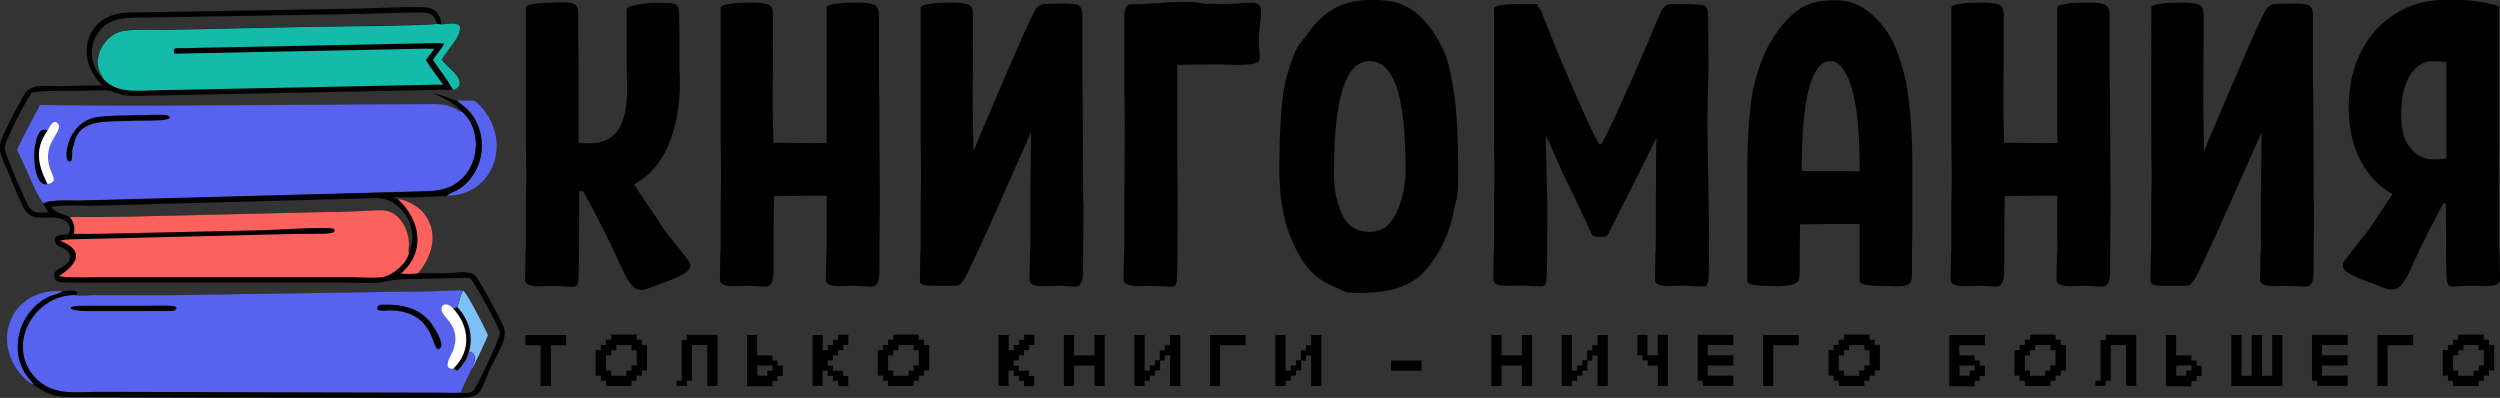 <?xml version="1.0" encoding="UTF-8"?>
<svg xmlns="http://www.w3.org/2000/svg" version="1.1" viewBox="0 0 1838.8 292.7">
  <rect x="0" y="0" width="1838.8" height="292.7" fill="#333333" stroke="none"/>
  <defs>
    <style>
      .cls-1 {
        fill: #7dc0f7;
      }

      .cls-2 {
        fill: #010101;
      }

      .cls-3 {
        fill: #fff;
      }

      .cls-4 {
        fill: #fc625d;
      }

      .cls-5 {
        fill: #14bbab;
      }

      .cls-6 {
        fill: #5762ee;
      }
    </style>
  </defs>
  <!-- Generator: Adobe Illustrator 28.7.1, SVG Export Plug-In . SVG Version: 1.2.0 Build 142)  -->
  <g>
    <g id="_Слой_1" data-name="Слой_1">
      <g>
        <path class="cls-1" d="M340.6,213.7c3.4,2.7,16,27.2,18.3,32.9-1.4,3.7-10.2,22.6-11.9,24.7-.9-1,6.4-8.5-.7-12.7-1.5.5-2.4,5.4-3.6,7h-.4c6.8-13.7,4.5-28.7-6.2-39.8,2.2-3.7,2-8.4,4.5-12.1Z"/>
        <path class="cls-6" d="M25,283.1c-3.5-1.6-6.6-4.2-9.1-7.1-23.3-26.5-6.6-64.6,30.2-61.8-3,2-6.6,2.4-9.8,3.9-20.4,9.5-29.6,36.1-18.1,55.8,1.7,2.8,5.9,6.9,6.8,9.2Z"/>
        <path class="cls-6" d="M348.8,74c1.9,1.2,3.5,2.9,5,4.5,23.5,25.9,9,65.5-25,65.4,1.5-1.9,6.5-3.5,8.8-4.9,20.2-12.9,22.8-43.2,5.4-59.5-2.1-1.9-4.5-3.4-6.6-5.3l-.2-.2h12.6Z"/>
        <path class="cls-6" d="M29.5,77.2c28.9.5,57.4.5,86.3.5l197.7-1.1c7.6-.1,13.8-.4,20.8,3.1,2.1,1,4,2.7,6.4,2.9,12.9,12.1,12.3,34.8.5,47.3-8.5,9-17.2,10.4-29,10.7l-254.2,6.8c-4.7,0-22.9-1-26.1,2.4-5.7-7.2-13.9-29.6-19.4-39.5,4.5-10.2,11.8-23.3,17.1-33.2Z"/>
        <path class="cls-2" d="M35,135.4c-10,2.5-10.6-21.5-9.4-27.4,1-5.1,2.8-15.5,9.4-11.8-9.8,13.6-6.9,25.5,0,39.2Z"/>
        <path class="cls-3" d="M35,96.2c1.5-3.8,5.7-10.4,8.5-3.5-.2,7-11.9,13.6-7,30.4,1.5,5.1,6.7,11-1.5,12.2-6.9-13.7-9.8-25.5,0-39.2Z"/>
        <path class="cls-2" d="M107.2,84.6c2.9,0,15.4-.9,17.2.8,3,2.6-5.5,3.2-13,3.3-8.9,0-17.7.2-26.6.5-12.4.4-27.8.9-30.4,17.2-2.2,4.4-.6,7.8-1.8,11.7-6.6,5.8-6.1-24.8,15.5-31.3,7-2.1,31-2.1,39-2.1Z"/>
        <path class="cls-2" d="M75.2,62.6c-19.7-18.6-13.2-48.9,13.5-52.9,2.9-.4,6-.4,9-.5l166.2-2.9c15.1-.3,33.9-1.6,48.6-.9,7.7.3,11.5,5.2,12.3,12.5,3.3-.3,14.2-2.7,13.6,3.2-.7,7.5-9.9,16-13.6,22.8,3.7,4.8,13.9,11.7,13.3,17.3-.3,2.5-2.3,4.4-4.8,4.8-10.1-.2-20.2.3-30.4.5l-197.3,3.9c-5.7.1-11.3.6-16.9-1.1-8.9-2.7-6.9-3.1-16.5-2.8l-12.5.3c-7.9.2-30-.6-36.4,1.5-2.5,2.6-19.9,35-19.8,40.7,0,4,14.1,36.2,16.7,41.3,3.6,7.1,8,6.3,15.4,5.9-1.2-2.2-2.7-4.1-3.9-6.2,3.2-3.4,21.5-2.3,26.1-2.4l254.2-6.8c11.8-.3,20.5-1.7,29-10.7,11.8-12.5,12.3-35.3-.5-47.3-6.4-6.9-13.7-10.6-22.2-14.3,6.1,1.3,11.9,3.5,17.7,5.7l.2.2c2.1,1.8,4.6,3.4,6.6,5.3,17.3,16.3,14.7,46.6-5.4,59.5-2.3,1.4-7.3,3.1-8.8,4.9-11.1.6-28.1,1.7-39.3.7,1,.6,2,1.2,3.1,1.7,5.3.2,13.9,4.8,17.6,8.7,13,14,8.6,32.5-2.7,45.8,7.5,0,15,0,22.5-.1,5.3-.1,15.4-2.4,19.7,1.8,3,2.9,17.9,30.7,20.8,37.2,3.9,8.8-5.3,21.6-9.2,30-9.3,20.1-5,22.7-28.2,22.9l-272.3-.7c-15.7,0-21.8.7-35.8-8.9-.9-2.3-5.1-6.4-6.8-9.2-11.5-19.7-2.4-46.3,18.1-55.8,3.2-1.5,6.8-1.9,9.8-3.9,2.2-.2,13.4-2.4,10.4,2.9,2.3.7,8.2,0,10.9,0h29.8c9.1,0,18.2.1,27.3,0l193.5-2.9c7.5-.1,15-1,22.5-.5-2.4,3.6-2.3,8.4-4.5,12.1,10.7,11.1,13,26.1,6.2,39.7h.4c1.2-1.5,2-6.4,3.6-6.9,7,4.2-.2,11.7.7,12.7-2.7,5.8-5.7,11.5-8,17.5,3,.2,6.9.7,9.3-1.4,2.5-2.1,19.6-38.5,19.8-42.5.1-2.6-17.8-36-22-40.3-4.2-.8-15.8,0-20.7,0l-17.7.4c-10.2.2-15.6,0-25.4,2.3-6.8,1.5-22.1.4-30.1.4H96.3c-15.6,0-31.2.3-46.8,0-3.8,0-8.3.4-9.6-4.1-2.1-7.1,12.3-6.7,11.6-15.1-.6-6.8-9.7-5.9-11.1-10.8-1.7-5.9,6.6-4.8,9.8-5.4,1.9-3.3,1.8-6.8-1.4-9.4-9.4-7.6-24.7,3.5-31.6-10.3-3.8-7.5-6.8-15.6-10-23.4-3.6-8.7-10-18-5.9-27.5,3.8-9,11.9-24.3,16.8-32.7,4.8-8.2,17.7-5.5,26.4-5.7,10.2-.2,20.5-.6,30.7-.7ZM37.4,152c3.6,4.8,8.9,5.2,13.9,7.7,19.4.1,38.9,0,58.3-.6l128.5-3c4.1-.1,8.2,0,12.4-.1l20.2-.9c3.9-.2,8.1-.6,11.9-.2,11.9,1.3,18.3,15.1,18.1,25.7,0,1.5-.7,4.3,0,5.5,5.4-12.3,1.8-26.9-8.9-35.1-7.9-6.1-13.9-5.4-23.2-5.1l-195,5.3c-12,.3-24.4-.7-36.2.8ZM76.2,57.9c-.8-1.8-1.9-3.4-2.7-5.2-5-11.1,3.3-25.8,14.4-29.4,8.1-2.6,28.3-1.3,37.4-1.6l95.2-2c17.2-.3,97.5-1,100.8-2.4-1.3-6.4-5-8.1-11.1-8.1-14.7-.1-29.5.8-44.2,1l-157.4,2.7c-14,.3-28.6-1.4-37.2,12.3-6.4,10.2-4.8,25,4.8,32.7Z"/>
        <path class="cls-4" d="M292.6,146.4c5.3.2,13.9,4.8,17.6,8.7,13,14,8.6,32.5-2.7,45.8-3.1.9-9.2.5-12.7.4,18.5-16,14.7-39.3-2.2-54.9Z"/>
        <path class="cls-5" d="M321.3,17.3c.9.6,2.5.6,3.5.7,3.3-.3,14.2-2.7,13.6,3.2-.7,7.5-9.9,16-13.6,22.8,3.7,4.8,13.9,11.7,13.3,17.3-.3,2.5-2.3,4.4-4.8,4.8-4.4-7.6-9.9-14.8-14.9-22,2.6-4.2,6.2-7.7,8.4-12.1-7-.6-13.9-.1-20.9,0l-156.8,3.1c-6.3.1-12.6.4-18.8.3-2.9,0-2.6,1.8-2.3,4.1l165.6-3.3c8.6-.1,17.3-.6,25.9-.3-2.2,2.7-4.2,5.5-6.3,8.3,3.8,6.3,8.6,12,12.7,18.1-5.5-.2-11,.2-16.6.2l-195.1,3.9c-12.9.3-28.4,2.5-38.1-8.3-.8-1.8-1.9-3.4-2.7-5.2-5-11.1,3.3-25.8,14.4-29.4,8.1-2.6,28.3-1.3,37.4-1.6l95.2-2c17.2-.3,97.5-1,100.8-2.4Z"/>
        <path class="cls-4" d="M51.4,159.6c19.4.1,38.9,0,58.3-.6l128.5-3c4.1-.1,8.2,0,12.4-.1l20.2-.9c3.9-.2,8.1-.6,11.9-.2,11.9,1.3,18.3,15.1,18.1,25.7,0,1.5-.7,4.3,0,5.5-1.4,7.7-11.9,16.4-19,17.7-5.3,1-16.4.2-22.4.2H70.1c-3.7,0-24.3.6-26.5-1,0-.3,27.4-15.4.5-25.9,5.7-1.3,12.1-1,17.9-1.2l149.5-3.6c7.8-.3,16.2,0,24.3-.3,1.2,0,13.4.4,9.6-3.6-3.7-1.8-44,.8-51.1,1l-100.5,2.2c-13.2.2-26.3.7-39.5.5,1.1-5.2,0-8.3-3-12.6Z"/>
        <path class="cls-6" d="M56.5,217.1c2.3.7,8.2,0,10.9,0h29.8c9.1,0,18.2.1,27.3,0l193.5-2.9c7.5-.1,15-1,22.5-.5-2.4,3.6-2.3,8.4-4.5,12.1,10.7,11.1,13,26.1,6.2,39.7h.4c1.2-1.5,2-6.4,3.6-6.9,7,4.2-.2,11.7.7,12.7-2.7,5.8-5.7,11.5-8,17.5-4.9.3-9.9.1-14.8,0l-252.9-.6c-16.1.2-32.7,2.8-45-10.2-22.7-24-.8-62.2,30.2-60.9Z"/>
        <path class="cls-2" d="M279.8,224.1c16.7-.6,31.5,2.3,40.4,18.3,1.8,3.3,7.6,12.9,2.1,14.5-4.9-.2-2.5-27.5-34.6-28.6-2.6,0-6.2.6-8.7,0-3.1-.8-1.3-3.6.8-4.2Z"/>
        <path class="cls-2" d="M57.7,224.9h46.9c7,0,14.2-.3,21.2,0,5.9.2,5.1,4-.5,3.9h-61.5c-12.7.1-15.8-3.4-6.2-3.8Z"/>
        <path class="cls-3" d="M333.4,271.2c-8.6.5-1.5-10-.2-13.3,6.7-17.8-7.6-23.8-8.4-29.9-.6-4.7,4.5-5.8,8.6-1,.9-.5,1.9-.9,2.8-1.3,10.7,11.1,13,26.1,6.2,39.7-2,2.8-3.5,5.3-6.2,7.5l-2.8-1.7Z"/>
        <path class="cls-2" d="M336.2,225.7c10.7,11.1,13,26.1,6.2,39.7-2,2.8-3.5,5.3-6.2,7.5l-2.8-1.7c13.3-12.9,12.2-30.8,0-44.2.9-.5,1.9-.9,2.8-1.3Z"/>
        <g>
          <path d="M507.7,195.7c0,1.8-1.5,3.7-4.4,5.6-3.9,2.2-8.1,4-12.4,5.6l-7.7,2.7c-5.3,2.4-9.2,3.6-11.5,3.6s-4.1-.7-5.8-2.2c-1.7-1.5-3.7-4.4-6.1-8.7-.6-1-2.7-5.4-6.2-13.3-4-8.5-6-12.8-6.2-13-.6-1.2-2.6-5.2-6.1-12.1-3.5-6.9-7.5-14.6-12.3-23.1l-3-.3v8.6c0,34.7-.2,53.8-.6,57.1-.4,2.2-.9,3.5-1.5,4-.6.5-1.6.7-3,.7l-7.7-.3c-1.6-.2-3.8-.3-6.8-.3l-10.4.3c-6.5,0-9.8-1.6-9.8-4.7l.3-18.9c.2-2.6.3-5.6.3-9.2v-30.5l.3-16.9-.3-25.2V5.6c0-1.2,2-2.1,5.9-2.7,3.9-.6,8.3-.9,13-.9l7.4-.3c4.5,0,7.6.4,9.2,1.2,2,.8,3,3.3,3,7.4v18.4l.3,18.4v58c2.2.2,5,.3,8.6.3,8.7,0,15.3-3.1,20-9.3,4.6-6.2,7-16.2,7-30l-.3-26V7.4c0-1.8,2.6-3.1,7.7-4,5.1-.9,10.8-1.3,16.9-1.3s9.8.3,11,.9c2,.8,3,3.3,3,7.4l.3,18.9v21.6l.3,9.2c0,18-2.9,33.6-8.6,46.9-5.7,13.3-14.1,22.8-25.2,28.6l11.5,17.2c6.3,9.1,9.6,14,9.8,14.8,1.6,2.4,4.6,6.3,9.2,11.8,5.9,7.5,9.2,11.7,9.8,12.7.8,1.2,1.2,2.4,1.2,3.6Z"/>
          <path d="M646.8,200.7c0,6.7-2,10.1-5.9,10.1l-6.8-.3c-1.4-.2-3.6-.3-6.5-.3l-10.4.3c-6.5,0-9.8-1.6-9.8-4.7l.3-15.7c.4-6.7.5-10.9.3-12.4v-33.7c-16.6,0-29.5.1-38.8.3v4.7l-.3,49.7c0,4.7-.5,7.9-1.5,9.6-1,1.7-2.5,2.5-4.4,2.5l-6.8-.3c-1.4-.2-3.6-.3-6.5-.3l-10.4.3c-6.5,0-9.8-1.6-9.8-4.7l.3-18.9c.2-2.6.3-5.6.3-9.2v-30.5l.3-16.9-.3-25.2V5.6c0-1.2,2-2.1,5.9-2.7,3.9-.6,8.3-.9,13-.9,3-.2,6.1-.1,9.5.1,3.4.3,5.7.8,7.1,1.6,2,.8,3,3.3,3,7.4v17.5l-.3,47.4c0,6.3.2,16,.6,29l39.1.3V5.6c0-1.2,2-2.1,5.9-2.7,3.9-.6,8.3-.9,13-.9,3.2-.2,6.4-.1,9.6.1s5.6.8,7,1.6c2,1.2,3,3.7,3,7.4v47.4l.3,18.4.3,71.9-.3,51.8Z"/>
          <path d="M796.9,148.9l-.3,51.8c0,6.7-2,10.1-5.9,10.1l-6.8-.3c-1.4-.2-3.6-.3-6.5-.3l-10.4.3c-6.5,0-9.8-1.6-9.8-4.7l.3-15.7c.4-6.7.5-10.9.3-12.4v-33.7l.6-46.8-5.9,13.3c-20.3,45.8-30.9,69.5-31.7,71l-3.6,7.4c-2.8,6.5-5.3,11.7-7.5,15.5-2.3,3.8-4.3,5.8-6.1,5.8h-14.8c-4.9,0-8.2-.2-9.8-.7-1.6-.5-2.4-1.4-2.4-2.8l.3-19.5c.2-2.8.3-5.9.3-9.5v-30.5l.3-16.9-.3-25.2V5.6c0-1.2,2-2.1,5.9-2.7,3.9-.6,8.3-.9,13-.9,3-.2,6.1-.1,9.5.1,3.4.3,5.7.8,7.1,1.6,2,.8,3,3.3,3,7.4v17.5l-.3,47.4.6,35.2,5.9-14.2c8.1-19.1,16.2-38.1,24.4-57,8.2-18.8,13.4-29.9,15.5-33.3,1.8-2.6,4.1-3.8,7.1-3.8l11.8-.3c6.9,0,11,.4,12.4,1.2,2,1.2,3,3.7,3,7.4v47.4l.3,18.4.3,71.9Z"/>
          <path d="M926.8,16.9c0,1.2-.1,2.9-.4,5.2-.3,2.3-.4,4.3-.4,6.1,0,3.6,0,6.4.3,8.4.2,2.1.3,4.1.3,6.1s-1.3,3.3-4,4c-2.7.7-6.8,1-12.3,1l-14.2-.3c-11.8,0-21.9.1-30.2.3v65.4l.3,32.9c0,36.7-.2,56.7-.6,60.1-.4,2.2-.9,3.5-1.5,4-.6.5-1.6.7-3,.7l-7.7-.3c-1.6-.2-3.8-.3-6.8-.3l-9.5.3c-1.8,0-3.1-.1-3.8-.3-.6-.2-1.6-.4-3-.7-1.4-.3-2.4-.7-3-1.3-.6-.6-.9-1.4-.9-2.4l.3-18.9c.2-2.6.3-5.6.3-9.2v-26.6l.3-59.5-.3-25.2V11.8c0-5.7,1.6-8.6,4.7-8.6,5.7,0,12.1-.3,19.2-.9,2.8-.2,6-.4,9.8-.6,3.7-.2,7.9-.3,12.4-.3s9.7.4,11.8,1.2c.6.2,6.7.3,18.4.3l10.4-.6,7.7-.3c2,0,3.5.5,4.6,1.5,1.1,1,1.6,3,1.6,5.9s-.3,4.6-.9,7.4Z"/>
          <path d="M1069.5,154.2c-2,10.9-5.6,21-11,30.5-3.9,6.7-8.1,12.2-12.4,16.6s-10.3,7.8-17.8,10.4c-7.5,2.6-17.1,3.8-28.7,3.8s-9.8-1.2-16.3-3.7-11.8-5.6-16-9.3c-7.1-6.1-13.3-15.8-18.5-29.2-5.2-13.3-7.8-29.4-7.8-48.1,0-32.4,1.7-54.9,5-67.5,3.4-12.6,6.6-20.9,9.6-24.9,3.1-3.9,5-6.4,5.8-7.4,5.1-7.7,11.4-13.9,18.8-18.5,7.4-4.6,17-7,28.9-7s18.9,1.6,25.3,4.9c6.4,3.3,12.4,8.6,17.9,16.1,4.1,5.5,7.6,11.6,10.4,18.4,2.8,6.7,5.1,17,7,30.8,1.9,13.8,2.8,32.2,2.8,55.1s-1,18.2-3,29ZM981,125.2c0,13,2,23.8,6.1,32.4,4,8.6,10.8,12.9,20.3,12.9s15.2-4.7,19.7-14.1c4.4-9.4,6.7-19.8,6.7-31.2,0-29-2.3-49.6-6.8-61.9-4.5-12.2-11.1-18.4-19.5-18.4-17.6,0-26.3,26.7-26.3,80.2Z"/>
          <path d="M1257.1,167.8c0,22.1-.2,34.8-.6,38.2-.4,2.2-.9,3.5-1.5,4s-1.6.7-3,.7l-7.7-.3c-1.6-.2-3.8-.3-6.8-.3l-10.4.3c-6.5,0-9.8-1.6-9.8-4.7l.3-18.9c.2-2.6.3-5.6.3-9.2v-30.5c0-1.6,0-4.6.1-9,0-4.4.1-13.1.1-25.9l.3-11-11.2,22.8c-5.1,10.3-9,17.8-11.5,22.5l-13,26c-.8,1.2-2.4,1.8-4.7,1.8-4.3,0-6.7-.6-7.1-1.8l-12.7-27.2c-4.3-8.5-8.2-16.6-11.5-24.3l-9.8-21.6.3,13,.9,36.4c0,34.7-.2,53.8-.6,57.1-.4,2.2-.9,3.5-1.5,4-.6.5-1.6.7-3,.7l-7.7-.3c-1.6-.2-3.8-.3-6.8-.3l-10.4.3c-6.5,0-9.8-1.6-9.8-4.7l.3-18.9c.2-2.6.3-5.6.3-9.2v-30.5l.3-16.9-.3-25.2V6.5c0-1.2,1.6-2.1,4.7-2.7,3.2-.6,10.2-.9,21-.9s4.9.6,6.4,1.8c1.5,1.2,2.7,3.3,3.7,6.2,6.9,18,15.3,38.3,25.3,61.1,10,22.8,15.6,34.2,17,34.2s6.8-11,16.7-33.2c10-22.1,18.5-41.8,25.6-59.2,1.8-4.3,3.4-7.3,4.9-8.7,1.5-1.5,3.6-2.2,6.4-2.2,12.6,0,20.2.4,22.8,1.2,2,.6,3,3.1,3,7.4v15.1l.3,20.4-.9,42,1.2,78.7Z"/>
          <path d="M1401,56.4c3.7,15.7,5.6,38.6,5.6,68.8v40.3l-.3,18.4v18.1c0,4.1-1,6.6-3,7.4-1.6.8-4.6,1.2-9.2,1.2l-7.4-.3c-12.6,0-18.9-1.1-18.9-3.3v-42.3h-.6c-18,0-32.4.1-43.2.3v.6l-.3,18.4v16.9c0,4.1-1,6.6-3,7.4-1.4.8-3.8,1.4-7.3,1.8-3.5.4-6.6.5-9.3.3-12.6,0-18.9-1.1-18.9-3.3v-81.7c0-30.4,2-52.6,5.9-66.6,3.9-14,8.8-25.1,14.5-33.2,5.3-7.9,11.1-14.1,17.5-18.6,6.3-4.5,14.7-6.8,25.2-6.8s15.1,1.7,21,5c5.9,3.4,11.6,8.7,17.2,16,5.9,7.9,10.8,19.7,14.5,35.4ZM1367.8,126.1v-.9c0-28.2-2-48.6-6.1-61.3-4-12.6-9.1-18.9-15.2-18.9-14.2,0-21.3,26.7-21.3,80.2v.6h34.9c1.4.2,3.9.3,7.7.3Z"/>
          <path d="M1552,200.7c0,6.7-2,10.1-5.9,10.1l-6.8-.3c-1.4-.2-3.6-.3-6.5-.3l-10.4.3c-6.5,0-9.8-1.6-9.8-4.7l.3-15.7c.4-6.7.5-10.9.3-12.4v-33.7c-16.6,0-29.5.1-38.8.3v4.7l-.3,49.7c0,4.7-.5,7.9-1.5,9.6-1,1.7-2.5,2.5-4.4,2.5l-6.8-.3c-1.4-.2-3.6-.3-6.5-.3l-10.4.3c-6.5,0-9.8-1.6-9.8-4.7l.3-18.9c.2-2.6.3-5.6.3-9.2v-30.5l.3-16.9-.3-25.2V5.6c0-1.2,2-2.1,5.9-2.7,3.9-.6,8.3-.9,13-.9,3-.2,6.1-.1,9.5.1,3.4.3,5.7.8,7.1,1.6,2,.8,3,3.3,3,7.4v17.5l-.3,47.4c0,6.3.2,16,.6,29l39.1.3V5.6c0-1.2,2-2.1,5.9-2.7,3.9-.6,8.3-.9,13-.9,3.2-.2,6.4-.1,9.6.1s5.6.8,7,1.6c2,1.2,3,3.7,3,7.4v47.4l.3,18.4.3,71.9-.3,51.8Z"/>
          <path d="M1702,148.9l-.3,51.8c0,6.7-2,10.1-5.9,10.1l-6.8-.3c-1.4-.2-3.6-.3-6.5-.3l-10.4.3c-6.5,0-9.8-1.6-9.8-4.7l.3-15.7c.4-6.7.5-10.9.3-12.4v-33.7l.6-46.8-5.9,13.3c-20.3,45.8-30.9,69.5-31.7,71l-3.6,7.4c-2.8,6.5-5.3,11.7-7.5,15.5-2.3,3.8-4.3,5.8-6.1,5.8h-14.8c-4.9,0-8.2-.2-9.8-.7-1.6-.5-2.4-1.4-2.4-2.8l.3-19.5c.2-2.8.3-5.9.3-9.5v-30.5l.3-16.9-.3-25.2V5.6c0-1.2,2-2.1,5.9-2.7,3.9-.6,8.3-.9,13-.9,3-.2,6.1-.1,9.5.1,3.4.3,5.7.8,7.1,1.6,2,.8,3,3.3,3,7.4v17.5l-.3,47.4.6,35.2,5.9-14.2c8.1-19.1,16.2-38.1,24.4-57,8.2-18.8,13.4-29.9,15.5-33.3,1.8-2.6,4.1-3.8,7.1-3.8l11.8-.3c6.9,0,11,.4,12.4,1.2,2,1.2,3,3.7,3,7.4v47.4l.3,18.4.3,71.9Z"/>
          <path d="M1838.5,186.8l.3,18.9c0,3.2-3.3,4.7-9.8,4.7l-10.4-.3c-3,0-5.1,0-6.5.3l-6.8.3h-1.2c-1.4,0-2.4-.2-3-.7-.6-.5-1.1-1.8-1.5-4-.4-3.4-.6-22.2-.6-56.5-.4.2-1.1.3-2.1.3l-10.7,20.7-2.7,5.3c-.2.2-2.3,4.5-6.2,13-3.6,7.9-5.6,12.3-6.2,13.3-2.4,4.3-4.4,7.3-6.1,8.7-1.7,1.5-3.6,2.2-5.8,2.2s-6.2-1.2-11.5-3.6l-7.7-2.7c-4.3-1.6-8.5-3.5-12.4-5.6-3-2-4.4-3.8-4.4-5.6s.4-2.4,1.2-3.6c.6-1,3.8-5.2,9.8-12.7,4.5-5.5,7.6-9.5,9.2-11.8l10.4-15.7,5.9-8.9c-9.9-5.5-17.7-13.8-23.5-24.7-5.8-11-8.7-24-8.7-39.2s3.1-29.4,9.3-41.3c6.2-11.9,14.7-21.2,25.5-27.8,10.8-6.6,22.9-9.9,36.6-9.9s17.3.3,21.6.9c4.3.6,8.7,1.4,13,2.4,3.2.8,4.7,1.6,4.7,2.4v99.5l-.3,25.2.3,16.9v30.5c0,3.6,0,6.6.3,9.2ZM1772.9,54.9c-4.4,6.6-6.7,16.4-6.7,29.5s2.2,18.8,6.7,24.4c4.4,5.6,10,8.4,16.7,8.4s5.4-.2,9.8-.6V45.6c-4.3-.4-7.6-.6-9.8-.6-6.7,0-12.3,3.3-16.7,9.9Z"/>
        </g>
        <g>
          <path d="M397.6,283.9v-30h-11.2v-7.5h30v7.5h-11.2v30h-7.5Z"/>
          <path d="M445.7,283.9v-3.8h-3.8v-3.8h-3.8v-18.8h3.8v-3.8h3.8v-3.8h3.8v-3.8h18.8v3.8h3.8v3.8h3.8v18.8h-3.8v3.8h-3.8v3.8h-3.8v3.8h-18.8ZM460.7,276.4v-3.8h3.8v-3.8h3.8v-11.2h-3.8v-3.8h-11.2v3.8h-3.8v3.8h-3.8v11.2h3.8v3.8h11.2Z"/>
          <path d="M497.6,283.9v-3.8h3.8v-30h3.8v-3.8h22.5v37.5h-7.5v-30h-11.2v26.2h-3.8v3.8h-7.5Z"/>
          <path d="M549.4,283.9v-37.5h7.5v15h11.2v3.8h3.8v3.8h3.8v7.5h-3.8v3.8h-3.8v3.8h-18.8ZM564.4,276.4v-3.8h3.8v-3.8h-11.2v7.5h7.5Z"/>
          <path d="M597.6,283.9v-37.5h7.5v11.2h3.8v-3.8h3.8v-3.8h3.8v-3.8h7.5v7.5h-3.8v3.8h-3.8v3.8h-3.8v3.8h-3.8v3.8h3.8v3.8h7.5v3.8h3.8v7.5h-7.5v-3.8h-3.8v-3.8h-3.8v-3.8h-3.8v11.2h-7.5Z"/>
          <path d="M653.2,283.9v-3.8h-3.8v-3.8h-3.8v-18.8h3.8v-3.8h3.8v-3.8h3.8v-3.8h18.8v3.8h3.8v3.8h3.8v18.8h-3.8v3.8h-3.8v3.8h-3.8v3.8h-18.8ZM668.2,276.4v-3.8h3.8v-3.8h3.8v-11.2h-3.8v-3.8h-11.2v3.8h-3.8v3.8h-3.8v11.2h3.8v3.8h11.2Z"/>
          <path d="M734.4,283.9v-37.5h7.5v11.2h3.8v-3.8h3.8v-3.8h3.8v-3.8h7.5v7.5h-3.8v3.8h-3.8v3.8h-3.8v3.8h-3.8v3.8h3.8v3.8h7.5v3.8h3.8v7.5h-7.5v-3.8h-3.8v-3.8h-3.8v-3.8h-3.8v11.2h-7.5Z"/>
          <path d="M782.5,283.9v-37.5h7.5v15h15v-15h7.5v37.5h-7.5v-15h-15v15h-7.5Z"/>
          <path d="M834.4,283.9v-37.5h7.5v26.2h3.8v-3.8h3.8v-3.8h3.8v7.5h-3.8v3.8h-3.8v3.8h-3.8v3.8h-7.5ZM860.6,283.9v-22.5h-3.8v3.8h-3.8v-7.5h3.8v-3.8h3.8v-7.5h7.5v37.5h-7.5Z"/>
          <path d="M890,283.9v-37.5h26.2v7.5h-18.8v30h-7.5Z"/>
          <path d="M938.1,283.9v-37.5h7.5v26.2h3.8v-3.8h3.8v-3.8h3.8v7.5h-3.8v3.8h-3.8v3.8h-3.8v3.8h-7.5ZM964.4,283.9v-22.5h-3.8v3.8h-3.8v-7.5h3.8v-3.8h3.8v-7.5h7.5v37.5h-7.5Z"/>
          <path d="M1023.1,272.7v-7.5h22.5v7.5h-22.5Z"/>
          <path d="M1096.9,283.9v-37.5h7.5v15h15v-15h7.5v37.5h-7.5v-15h-15v15h-7.5Z"/>
          <path d="M1148.7,283.9v-37.5h7.5v26.2h3.8v-3.8h3.8v-3.8h3.8v7.5h-3.8v3.8h-3.8v3.8h-3.8v3.8h-7.5ZM1175,283.9v-22.5h-3.8v3.8h-3.8v-7.5h3.8v-3.8h3.8v-7.5h7.5v37.5h-7.5Z"/>
          <path d="M1219.4,283.9v-15h-7.5v-3.8h-3.8v-3.8h-3.8v-15h7.5v15h7.5v-15h7.5v37.5h-7.5Z"/>
          <path d="M1252.5,283.9v-3.8h-3.8v-33.8h26.2v7.5h-18.8v7.5h18.8v7.5h-18.8v7.5h18.8v7.5h-22.5Z"/>
          <path d="M1296.8,283.9v-37.5h26.2v7.5h-18.8v30h-7.5Z"/>
          <path d="M1352.5,283.9v-3.8h-3.8v-3.8h-3.8v-18.8h3.8v-3.8h3.8v-3.8h3.8v-3.8h18.8v3.8h3.8v3.8h3.8v18.8h-3.8v3.8h-3.8v3.8h-3.8v3.8h-18.8ZM1367.5,276.4v-3.8h3.8v-3.8h3.8v-11.2h-3.8v-3.8h-11.2v3.8h-3.8v3.8h-3.8v11.2h3.8v3.8h11.2Z"/>
          <path d="M1433.7,283.9v-37.5h26.2v7.5h-18.8v7.5h11.2v3.8h3.8v3.8h3.8v7.5h-3.8v3.8h-3.8v3.8h-18.8ZM1448.7,276.4v-3.8h3.8v-3.8h-11.2v7.5h7.5Z"/>
          <path d="M1489.3,283.9v-3.8h-3.8v-3.8h-3.8v-18.8h3.8v-3.8h3.8v-3.8h3.8v-3.8h18.8v3.8h3.8v3.8h3.8v18.8h-3.8v3.8h-3.8v3.8h-3.8v3.8h-18.8ZM1504.3,276.4v-3.8h3.8v-3.8h3.8v-11.2h-3.8v-3.8h-11.2v3.8h-3.8v3.8h-3.8v11.2h3.8v3.8h11.2Z"/>
          <path d="M1541.2,283.9v-3.8h3.8v-30h3.8v-3.8h22.5v37.5h-7.5v-30h-11.2v26.2h-3.8v3.8h-7.5Z"/>
          <path d="M1593.1,283.9v-37.5h7.5v15h11.2v3.8h3.8v3.8h3.8v7.5h-3.8v3.8h-3.8v3.8h-18.8ZM1608.1,276.4v-3.8h3.8v-3.8h-11.2v7.5h7.5Z"/>
          <path d="M1641.2,283.9v-37.5h7.5v30h7.5v-30h7.5v30h7.5v-30h7.5v37.5h-37.5Z"/>
          <path d="M1704.3,283.9v-3.8h-3.8v-33.8h26.2v7.5h-18.8v7.5h18.8v7.5h-18.8v7.5h18.8v7.5h-22.5Z"/>
          <path d="M1748.7,283.9v-37.5h26.2v7.5h-18.8v30h-7.5Z"/>
          <path d="M1804.3,283.9v-3.8h-3.8v-3.8h-3.8v-18.8h3.8v-3.8h3.8v-3.8h3.8v-3.8h18.8v3.8h3.8v3.8h3.8v18.8h-3.8v3.8h-3.8v3.8h-3.8v3.8h-18.8ZM1819.3,276.4v-3.8h3.8v-3.8h3.8v-11.2h-3.8v-3.8h-11.2v3.8h-3.8v3.8h-3.8v11.2h3.8v3.8h11.2Z"/>
        </g>
      </g>
    </g>
  </g>
</svg>